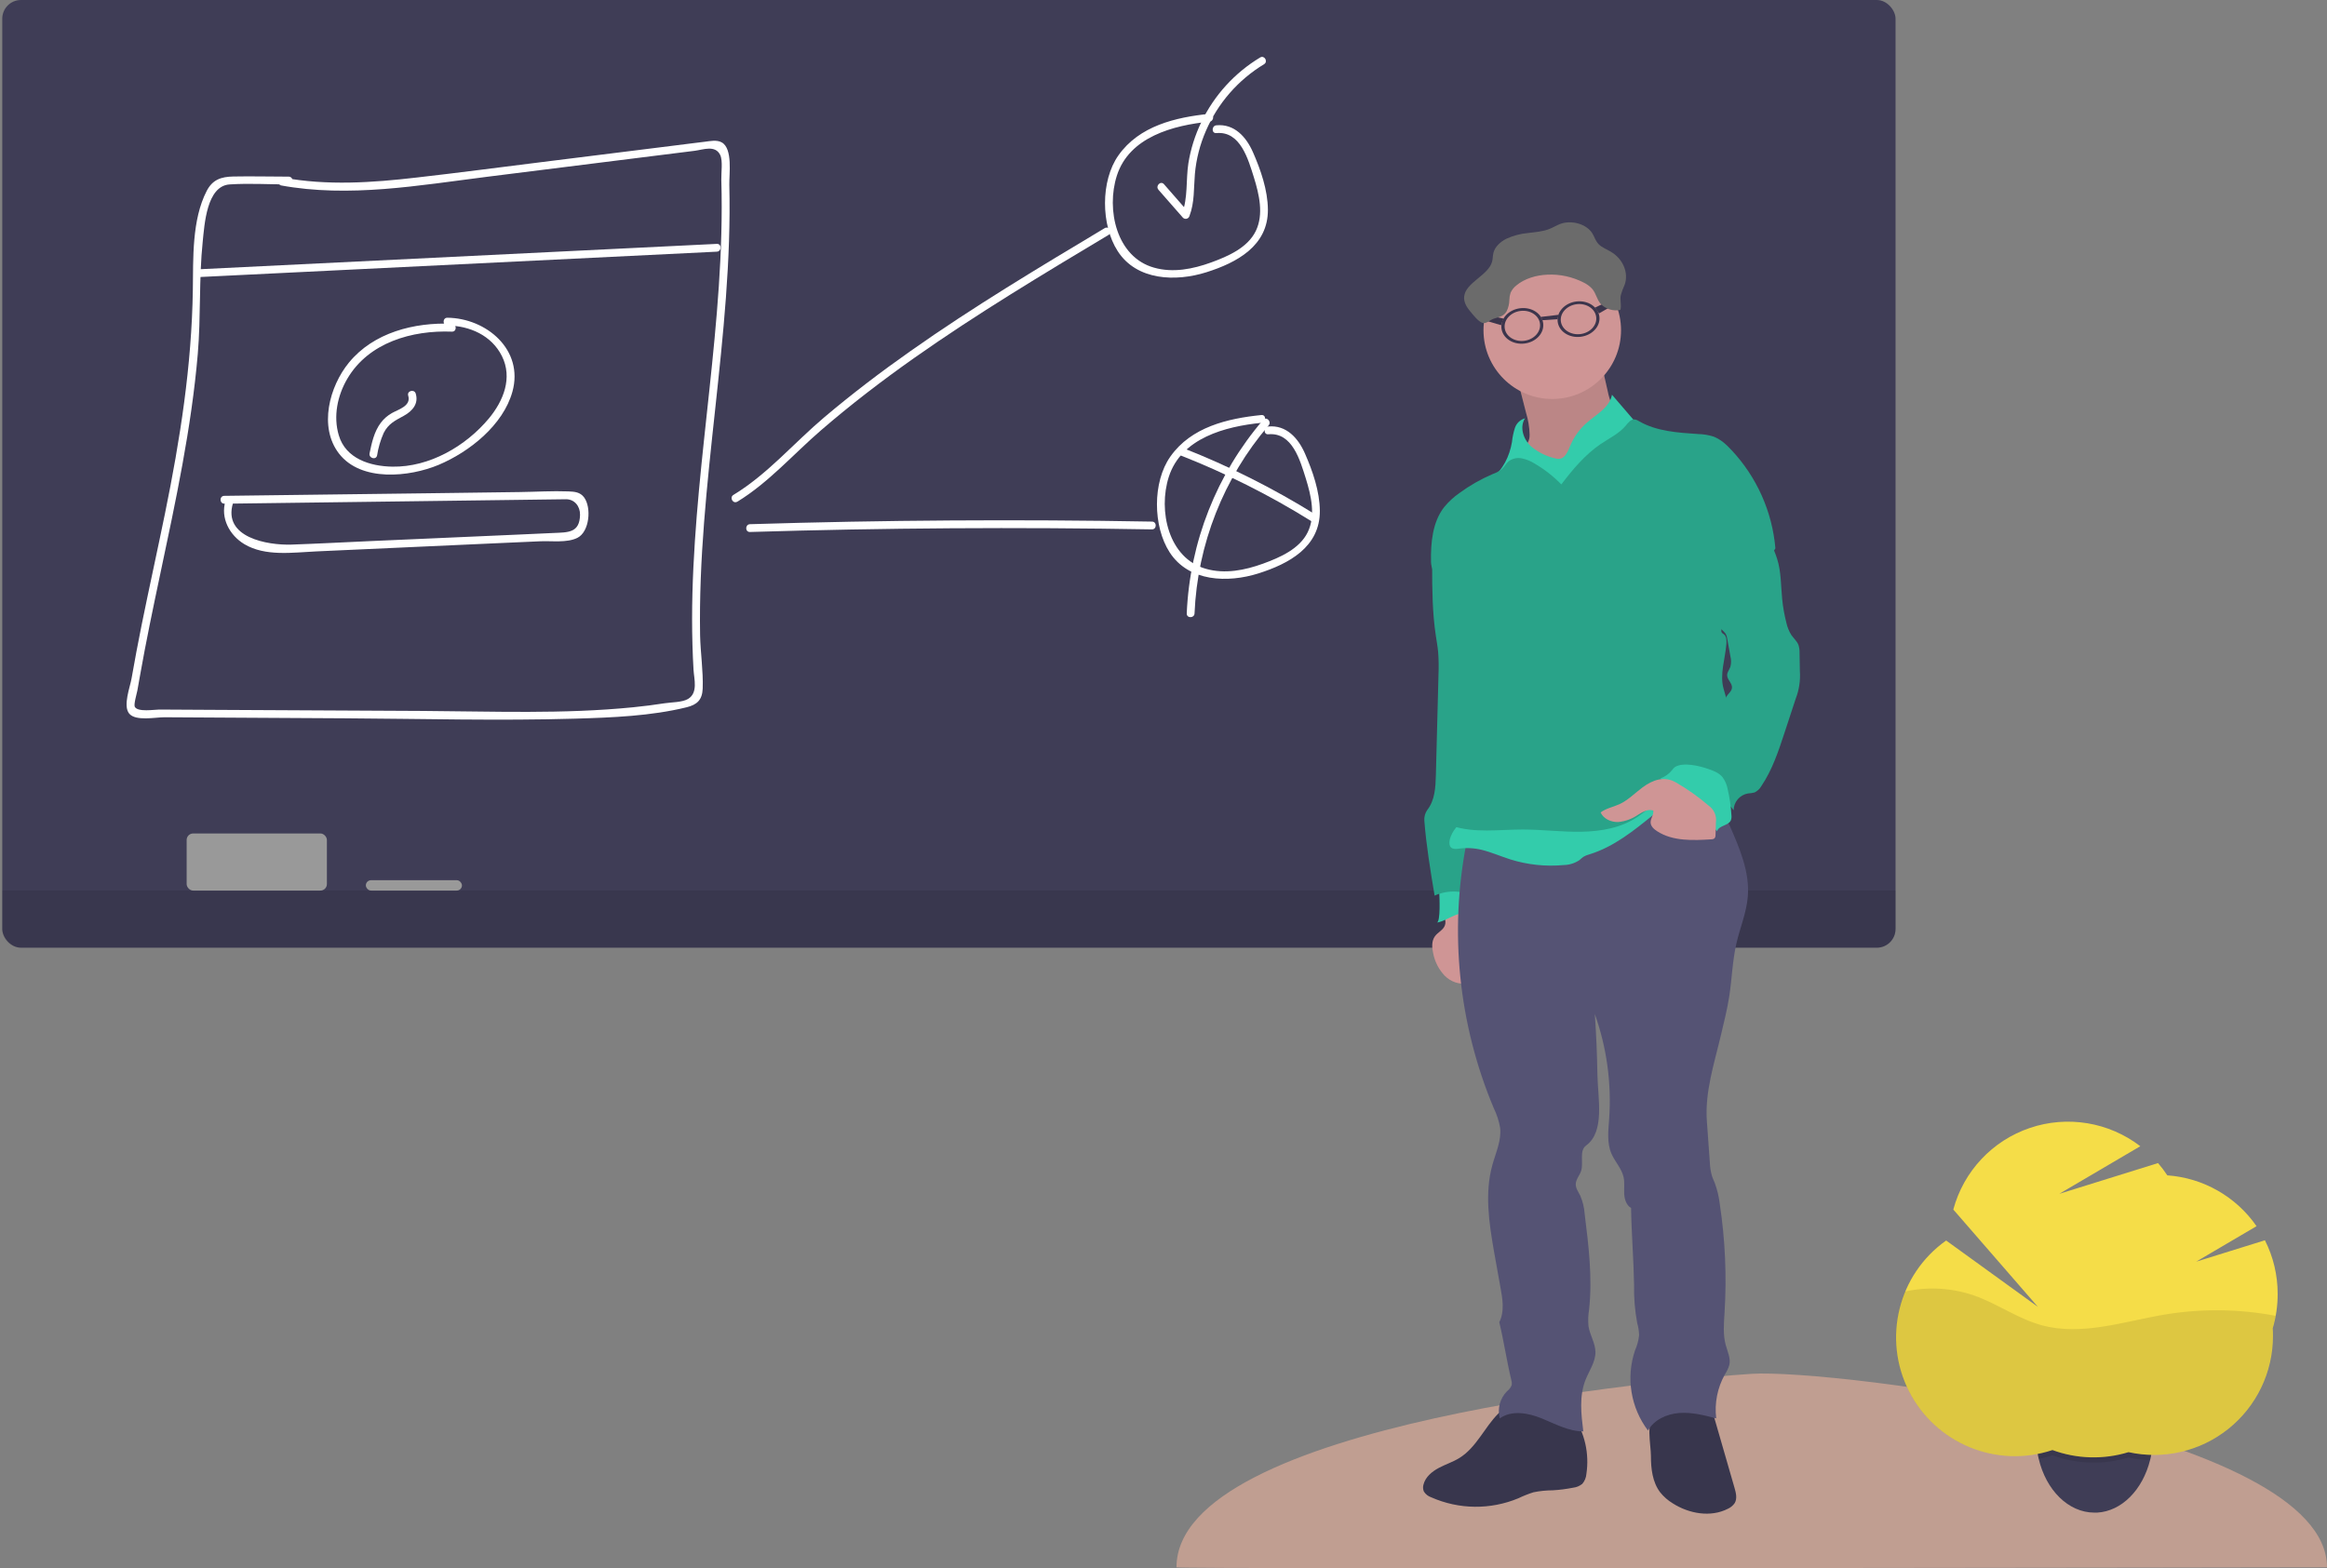 <svg xmlns="http://www.w3.org/2000/svg" width="896" height="604" viewBox="0 0 896 604">
  <rect x="0" y="0" width="896" height="604" fill="#808080" stroke="none"/>
  <g fill="none" transform="translate(.87)">
    <path fill="#FFBCA3" d="M895.13,603.648 C895.13,550.819 704.339,527.123 673.632,529.116 C642.924,531.108 452.13,548.054 452.13,603.648 C452.13,604.44 895.13,603.648 895.13,603.648 Z" opacity=".5"/>
    <path fill="#3F3D56" d="M828.131,553.153 C828.139,555.761 827.87,558.362 827.331,560.913 C827.231,561.393 827.121,561.913 827.011,562.323 C824.171,573.713 816.161,582.043 806.601,582.573 C806.281,582.573 805.961,582.573 805.601,582.573 C795.491,582.573 786.941,573.853 784.121,561.843 C784.041,561.523 783.971,561.203 783.901,560.843 C783.362,558.292 783.094,555.691 783.101,553.083 C783.101,536.813 793.171,523.633 805.601,523.633 C818.031,523.633 828.131,536.913 828.131,553.153 Z"/>
    <path fill="#000" d="M828.131,553.153 C828.139,555.761 827.87,558.362 827.331,560.913 C827.231,561.393 827.121,561.913 827.011,562.323 C826.671,562.323 826.341,562.323 826.011,562.323 C823.535,562.19 821.073,561.855 818.651,561.323 C816.505,561.986 814.312,562.488 812.091,562.823 C810.388,563.079 808.672,563.24 806.951,563.303 L805.211,563.303 C803.151,563.303 801.093,563.166 799.051,562.893 C795.749,562.452 792.506,561.647 789.381,560.493 C787.67,561.063 785.927,561.53 784.161,561.893 C784.081,561.573 784.011,561.253 783.941,560.893 C783.402,558.342 783.134,555.741 783.141,553.133 C783.141,536.863 793.211,523.683 805.641,523.683 C818.071,523.683 828.131,536.913 828.131,553.153 Z" opacity=".1"/>
    <path fill="#F5DD48" d="M876.132,498.293 C876.141,491.133 874.462,484.072 871.231,477.683 L844.771,485.913 L868.001,472.253 C860.108,460.855 847.47,453.654 833.641,452.673 C832.554,451.024 831.362,449.447 830.071,447.953 L792.071,459.783 L823.241,441.453 C811.132,432.16 795.184,429.521 780.727,434.418 C766.27,439.315 755.209,451.103 751.241,465.843 L783.791,503.313 L748.481,477.773 C729.994,490.885 723.897,515.558 734.149,535.771 C744.401,555.985 767.91,565.642 789.411,558.473 C798.821,561.932 809.104,562.217 818.691,559.283 C832.228,562.262 846.386,558.948 857.194,550.27 C868.002,541.592 874.296,528.484 874.311,514.623 C874.311,513.623 874.311,512.623 874.211,511.623 C875.507,507.299 876.154,502.807 876.132,498.293 L876.132,498.293 Z"/>
    <path fill="#000" d="M875.341,506.773 C861.367,504.124 847.038,503.942 833.001,506.233 C817.111,508.863 800.871,514.643 785.331,510.423 C776.211,507.943 768.331,502.203 759.421,499.013 C750.824,496.014 741.564,495.46 732.671,497.413 C725.75,513.97 729.146,533.045 741.356,546.196 C753.566,559.347 772.336,564.148 789.361,558.473 C798.771,561.932 809.054,562.217 818.641,559.283 C832.178,562.262 846.336,558.948 857.144,550.27 C867.952,541.592 874.246,528.484 874.261,514.623 C874.261,513.623 874.261,512.623 874.161,511.623 C874.643,510.029 875.037,508.41 875.341,506.773 Z" opacity=".1"/>
    <rect width="729" height="365" fill="#3F3D56" rx="7.21"/>
    <path fill="#000" d="M0,343 L729,343 L729,357.79 C729,361.772 725.772,365 721.79,365 L7.21,365 C3.228,365 0,361.772 0,357.79 L0,343 Z" opacity=".1"/>
    <rect width="54" height="22" x="71" y="321" fill="#999" rx="2.5"/>
    <rect width="37" height="4" x="140" y="339" fill="#999" rx="2"/>
    <path fill="#FFF" d="M107.15,71.38 C133.54,76.25 160.46,71.38 186.74,68.08 L266.61,58.08 C269.84,57.67 274.54,55.74 276.44,59.69 C277.51,61.9 276.79,66.69 276.87,69.23 C277.08,76.23 277.06,83.23 276.87,90.23 C276.51,103.61 275.53,116.96 274.28,130.28 C271.85,156.35 268.41,182.28 266.69,208.45 C265.81,221.77 265.37,235.13 265.76,248.45 C265.85,251.63 265.98,254.81 266.17,257.98 C266.38,261.53 267.97,266.8 264.1,269.17 C261.89,270.53 257.54,270.46 255.01,270.86 C251.01,271.49 247.01,271.99 242.93,272.4 C216.04,275.09 188.8,273.97 161.81,273.81 L80.31,273.39 L60.43,273.28 C58.63,273.28 52.14,274.36 51.03,272.22 C50.56,271.31 51.81,267.05 52.03,265.91 C52.337,264.03 52.67,262.153 53.03,260.28 C55.35,247.13 58.09,234.06 60.85,221 C66.78,193 72.85,164.86 75.29,136.26 C76.5,121.91 75.7,107.43 77.18,93.11 C77.87,86.46 78.69,71.62 87.54,71.03 C95.04,70.53 102.76,71.03 110.28,71.03 C111.108,71.03 111.78,70.358 111.78,69.53 C111.78,68.702 111.108,68.03 110.28,68.03 C103.18,68.03 96.07,67.84 88.97,67.98 C84.25,68.07 80.97,69.19 78.72,73.53 C72.97,84.67 73.56,99.53 73.38,111.69 C72.95,140.8 68.48,169.29 62.66,197.76 C59.73,212.09 56.57,226.37 53.66,240.71 C52.29,247.56 50.98,254.43 49.78,261.32 C49.22,264.6 46.39,271.83 48.88,274.84 C51.37,277.85 59.03,276.23 62.46,276.25 L86.32,276.39 L132.04,276.65 C161.58,276.82 191.22,277.65 220.75,276.78 C234.85,276.36 249.75,275.78 263.48,272.41 C267.57,271.41 269.54,269.53 269.7,265.17 C269.94,258.41 268.84,251.44 268.7,244.65 C267.7,186.55 281.35,129.26 279.95,71.14 C279.86,67.19 281.35,57.23 277.03,54.84 C275.09,53.76 272.57,54.35 270.53,54.59 C266.63,55.04 262.74,55.59 258.84,56.05 L208.19,62.37 C192,64.37 175.82,66.53 159.6,68.37 C142.43,70.37 125.09,71.56 107.98,68.37 C106.09,68.02 105.28,70.91 107.18,71.26 L107.15,71.38 Z"/>
    <path fill="#FFF" d="M75.31 106.73L275.13 96.93C277.06 96.83 277.07 93.83 275.13 93.93L75.31 103.73C73.39 103.82 73.38 106.82 75.31 106.73zM173.09 124.68C158.62 124.12 142.99 128.03 133.46 139.68 126 148.79 121.75 164.42 129.65 174.68 138.14 185.68 156.76 183.74 167.99 179.05 179.87 174.05 192.87 163.74 196.44 150.84 200.89 134.73 186.44 122.55 171.39 122.37 169.46 122.37 169.46 125.37 171.39 125.37 179.97 125.47 188.39 129.15 192.39 137.14 196.58 145.56 192.97 154.4 187.39 161.14 178.45 171.87 164.47 179.96 150.23 179.73 141.68 179.6 132.23 176.67 129.58 167.65 127.4 160.34 129.06 152.35 132.86 145.87 141.08 131.87 157.81 127.13 173.15 127.73 175.08 127.8 175.08 124.8 173.15 124.73L173.09 124.68z"/>
    <path fill="#FFF" d="M156.31 152.38C157.54 156.38 152.46 157.7 150.05 159.08 148.359 160.028 146.884 161.319 145.72 162.87 143.2 166.25 142.26 170.55 141.43 174.6 141.05 176.49 143.94 177.29 144.33 175.4 144.787 172.424 145.638 169.522 146.86 166.77 148.66 163.19 151.24 161.99 154.6 160.15 157.96 158.31 160.39 155.46 159.2 151.58 158.64 149.74 155.74 150.53 156.31 152.38L156.31 152.38zM283.08 193.2C295.08 185.86 304.62 174.91 315.22 165.75 326.72 155.82 338.79 146.57 351.22 137.81 375.36 120.81 400.71 105.6 426.04 90.43 426.722 89.998 426.941 89.104 426.534 88.407 426.127 87.709 425.242 87.459 424.53 87.84 399.2 103.01 373.84 118.19 349.7 135.22 338.31 143.22 327.19 151.7 316.53 160.7 304.93 170.5 294.6 182.7 281.53 190.61 279.88 191.61 281.39 194.21 283.04 193.2L283.08 193.2z"/>
    <path fill="#FFF" d="M464.77 43.85C451.77 45.17 437.77 48.48 429.77 59.85 422.86 69.63 423.01 86.69 429.5 96.73 436.87 108.14 451.93 108.55 463.63 104.86 475.33 101.17 487.44 94.7 487.33 80.72 487.27 73.22 484.56 65.41 481.57 58.61 478.99 52.74 474.42 47.61 467.5 48.26 465.59 48.44 465.57 51.44 467.5 51.26 476.77 50.4 479.75 61.41 481.95 68.36 483.95 74.85 485.8 82.53 482.66 88.98 479.52 95.43 471.95 98.72 465.48 101.08 458.48 103.62 450.79 105.17 443.48 103.08 429 99.03 425 80.68 429.17 67.66 433.97 52.66 450.97 48.25 464.82 46.85 466.72 46.66 466.74 43.66 464.82 43.85L464.77 43.85zM484.77 159.85C471.77 161.17 457.77 164.48 449.77 175.85 442.86 185.63 443.01 202.69 449.5 212.73 456.87 224.14 471.93 224.55 483.63 220.86 495.33 217.17 507.44 210.7 507.33 196.72 507.27 189.22 504.56 181.41 501.57 174.61 498.99 168.74 494.42 163.61 487.5 164.26 485.59 164.44 485.57 167.44 487.5 167.26 496.77 166.4 499.75 177.41 501.95 184.36 503.95 190.85 505.8 198.53 502.66 204.98 499.52 211.43 491.95 214.72 485.48 217.08 478.48 219.62 470.79 221.17 463.48 219.08 449 215.03 445 196.68 449.17 183.66 453.97 168.66 470.97 164.25 484.82 162.85 486.72 162.66 486.74 159.66 484.82 159.85L484.77 159.85z"/>
    <path fill="#FFF" d="M445.16 73.06L454.63 83.86C455.011 84.228 455.558 84.369 456.069 84.232 456.581 84.095 456.984 83.699 457.13 83.19 459.13 77.93 458.75 72.48 459.22 66.95 459.738 61.234 461.173 55.639 463.47 50.38 468.084 39.712 475.906 30.747 485.85 24.73 487.5 23.73 485.99 21.13 484.34 22.14 474.535 28.044 466.669 36.685 461.71 47 459.282 52.019 457.598 57.365 456.71 62.87 455.71 69.36 456.62 76.16 454.22 82.39L456.73 81.72 447.31 70.94C446.03 69.49 443.92 71.62 445.19 73.06L445.16 73.06zM287.91 204.89C339.49 203.317 391.083 202.983 442.69 203.89 444.62 203.89 444.62 200.89 442.69 200.89 391.097 199.97 339.503 200.303 287.91 201.89 285.98 201.95 285.97 204.95 287.91 204.89zM453.47 175.31C471.103 182.23 488.064 190.753 504.14 200.77 505.78 201.77 507.29 199.2 505.65 198.18 489.362 188.039 472.176 179.416 454.31 172.42 452.52 171.71 451.74 174.61 453.52 175.31L453.47 175.31z"/>
    <path fill="#FFF" d="M485.49 161.72C467.61 182.564 457.252 208.812 456.08 236.25 456 238.18 459 238.18 459.08 236.25 460.216 209.6 470.262 184.102 487.61 163.84 488.86 162.38 486.75 160.25 485.49 161.72zM85.54 194L197.31 192.54 210.16 192.37C212.47 192.37 214.78 192.29 217.09 192.28 220.34 192.28 222.53 194.98 222.47 198.28 222.32 205.28 217.92 205.03 212.16 205.28L198.27 205.91 141.71 208.4C131.58 208.85 121.44 209.4 111.31 209.75 102.17 210.03 84.79 207.05 88.85 193.75 89.41 191.9 86.52 191.11 85.95 192.95 83.95 199.49 87.49 206.13 93.19 209.56 101.28 214.42 111.94 212.77 120.87 212.37L190.31 209.22 207.17 208.47C211.49 208.27 217.5 209.15 221.47 207.14 226.13 204.79 226.95 195.46 224.01 191.53 222.5 189.53 220.38 189.35 218.01 189.26 211.79 189.02 205.46 189.43 199.23 189.51L164.61 189.97 85.5 190.97C83.57 190.97 83.57 193.97 85.5 193.97L85.54 194z"/>
    <g transform="translate(546.13 85)">
      <path fill="#38364D" d="M14.99 476.5C12.47 478.08 9.59 478.97 6.99 480.36 4.39 481.75 1.86 483.84 1.12 486.72.844 487.614.89 488.576 1.25 489.44 1.897 490.483 2.887 491.268 4.05 491.66 14.725 496.401 26.881 496.538 37.66 492.04 39.537 491.138 41.475 490.369 43.46 489.74 45.905 489.241 48.394 488.987 50.89 488.98 53.513 488.827 56.123 488.493 58.7 487.98 59.996 487.836 61.223 487.326 62.24 486.51 63.168 485.441 63.725 484.101 63.83 482.69 65.013 474.899 63.229 466.948 58.83 460.41 58.276 459.494 57.533 458.706 56.65 458.1 55.574 457.544 54.39 457.226 53.18 457.17 48.18 456.56 42.94 455.44 37.89 455.32 34.27 455.24 32.45 456.96 29.89 459.45 24.6 464.74 21.51 472.43 14.99 476.5zM88.68 475.76C88.68 480.66 89.27 485.85 92.24 489.76 93.598 491.451 95.243 492.889 97.1 494.01 103.38 498.01 111.7 499.48 118.32 496.09 119.389 495.61 120.304 494.841 120.96 493.87 121.96 492.13 121.43 489.96 120.87 488.04L111.29 454.84C105.1 455.79 96 456.46 90.5 459.6 86.51 461.87 88.68 471.38 88.68 475.76z"/>
      <path fill="#CF9595" d="M9.37,271.33 C8.79,273.16 6.69,274.01 5.54,275.55 C4.19,277.36 4.33,279.87 4.82,282.07 C5.425,285.314 6.949,288.316 9.21,290.72 C11.538,293.136 14.892,294.276 18.21,293.78 C21.43,293.17 24.21,290.32 24.32,287.05 C24.262,285.563 23.944,284.097 23.38,282.72 L16.56,263 C16.504,262.718 16.329,262.474 16.08,262.33 C15.823,262.273 15.553,262.319 15.33,262.46 C13.72,263.22 10.49,264.02 9.55,265.69 C8.61,267.36 10.05,269.52 9.37,271.33 Z"/>
      <path fill="#33CCAB" d="M6.18,270.34 C8.67,269.95 10.85,268.49 13.18,267.53 C15.51,266.57 18.43,266.2 20.39,267.8 C20.95,268.26 21.49,268.89 22.22,268.88 C21.227,263.99 19.725,259.218 17.74,254.64 C17.67,254.421 17.534,254.228 17.35,254.09 C17.077,253.979 16.773,253.979 16.5,254.09 L9.77,255.85 C7.28,256.5 6.99,256.3 7.18,258.75 C7.23,259.84 7.79,270.34 6.18,270.34 Z"/>
      <path fill="#29A389" d="M5.44,127.94 C4.44,129.48 4.44,131.4 4.44,133.21 C4.44,142.06 4.53,150.96 5.84,159.72 C6.15,161.82 6.54,163.92 6.74,166.04 C6.967,168.991 7.013,171.953 6.88,174.91 L5.88,213.41 C5.76,218.12 5.52,223.18 2.61,226.88 C1.728,228.12 1.313,229.633 1.44,231.15 C2.2,240.81 3.8,250.39 5.39,259.94 C10.583,257.598 16.584,257.884 21.53,260.71 C26.575,244.846 29.366,228.351 29.82,211.71 C30.05,203.52 29.7,195.28 30.96,187.19 C33.07,173.57 32.21,159.6 30.66,145.9 C30.17,141.56 29.13,137.09 26.35,133.73 C23.718,130.79 20.213,128.771 16.35,127.97 C12.65,127 9.34,128 5.44,127.94 Z"/>
      <path fill="#555374" d="M17.66,239.59 C10.953,273.959 14.615,309.547 28.18,341.83 C29.352,344.22 30.174,346.766 30.62,349.39 C31.17,354.29 28.91,359 27.62,363.74 C24.62,374.52 26.35,386 28.27,397.03 C29.07,401.63 29.893,406.227 30.74,410.82 C31.57,415.3 32.37,420.17 30.29,424.23 C32.08,431.69 33.14,439.08 34.93,446.54 C35.12,447.13 35.178,447.755 35.1,448.37 C34.739,449.346 34.104,450.197 33.27,450.82 C30.556,453.572 29.495,457.552 30.48,461.29 C35.05,458.01 41.42,459.16 46.64,461.29 C51.86,463.42 57,466.29 62.64,466.29 C61.82,459.67 61.03,452.72 63.47,446.51 C64.89,442.91 67.39,439.51 67.32,435.66 C67.25,432.21 65.14,429.13 64.63,425.72 C64.44,423.598 64.521,421.461 64.87,419.36 C66.21,407.12 64.69,394.76 63.17,382.54 C62.998,380.13 62.431,377.765 61.49,375.54 C60.78,374.1 59.72,372.72 59.74,371.11 C59.74,369.24 61.25,367.72 61.81,365.94 C62.81,362.66 60.97,358.2 63.74,356.17 C71.04,350.81 68.24,338.01 68.08,328.96 C67.953,321.153 67.62,313.353 67.08,305.56 C71.676,318.484 73.555,332.217 72.6,345.9 C72.28,350.38 71.69,355.09 73.44,359.23 C74.78,362.41 77.44,365.03 78.16,368.4 C78.61,370.48 78.29,372.63 78.39,374.75 C78.49,376.87 79.21,379.18 81.04,380.25 C81.18,389.89 82.04,400.2 82.19,409.84 C82.093,414.768 82.495,419.693 83.39,424.54 C83.839,426.082 84.088,427.675 84.13,429.28 C83.904,431.293 83.372,433.259 82.55,435.11 C79.011,445.587 80.883,457.137 87.55,465.96 C89.91,461.77 94.83,459.55 99.63,459.2 C104.43,458.85 109.17,460.06 113.82,461.28 C113.109,455.437 114.272,449.52 117.14,444.38 C117.909,443.222 118.499,441.954 118.89,440.62 C119.43,438.08 118.17,435.55 117.49,433.04 C116.38,429.04 116.77,424.73 117.03,420.55 C117.903,406.551 117.282,392.498 115.18,378.63 C114.855,375.898 114.214,373.214 113.27,370.63 C112.91,369.71 112.47,368.83 112.17,367.9 C111.698,366.232 111.429,364.513 111.37,362.78 L110.22,346.78 C109.41,335.57 113.09,324.5 115.66,313.56 C116.81,308.66 118.06,303.77 118.83,298.79 C119.88,292.01 120.05,285.08 121.59,278.39 C122.97,272.39 125.46,266.54 125.98,260.39 C126.78,250.86 122.82,241.65 118.98,232.91 C117.38,229.31 111.33,229.67 107.44,229.03 C79.85,224.5 50.79,224.47 24.77,234.68 C22.079,235.795 19.656,237.468 17.66,239.59 Z"/>
      <path fill="#CF9595" d="M37.55,62.1 L40.61,74 C41.442,76.729 41.903,79.558 41.98,82.41 C42.012,83.45 41.781,84.482 41.31,85.41 C40.806,86.172 40.161,86.831 39.41,87.35 C37.32,88.94 35.87,92.65 33.48,93.75 C34.71,95.89 36.41,94.5 38.63,95.57 C42.54,97.47 46.12,100.2 50.36,101.14 C54.36,102.02 58.56,101.19 62.53,100.14 C68.16,98.61 73.76,96.5 78.29,92.81 C82.82,89.12 85.4,85.86 85.38,80.03 C80.38,80.62 75.93,75.57 73.72,71.03 C72.954,69.304 72.39,67.496 72.04,65.64 L69.36,53.85 C66.44,54.49 64.06,56.58 61.27,57.67 C58.48,58.76 55.18,58.86 52.08,59 C46.577,59.25 41.105,59.959 35.72,61.12 C34.98,61.27 34.05,61.74 34.23,62.46"/>
      <path fill="#000" d="M37.55,62.1 L40.61,74 C41.442,76.729 41.903,79.558 41.98,82.41 C42.012,83.45 41.781,84.482 41.31,85.41 C40.806,86.172 40.161,86.831 39.41,87.35 C37.32,88.94 35.87,92.65 33.48,93.75 C34.71,95.89 36.41,94.5 38.63,95.57 C42.54,97.47 46.12,100.2 50.36,101.14 C54.36,102.02 58.56,101.19 62.53,100.14 C68.16,98.61 73.76,96.5 78.29,92.81 C82.82,89.12 85.4,85.86 85.38,80.03 C80.38,80.62 75.93,75.57 73.72,71.03 C72.954,69.304 72.39,67.496 72.04,65.64 L69.36,53.85 C66.44,54.49 64.06,56.58 61.27,57.67 C58.48,58.76 55.18,58.86 52.08,59 C46.577,59.25 41.105,59.959 35.72,61.12 C34.98,61.27 34.05,61.74 34.23,62.46" opacity=".1"/>
      <circle cx="50.69" cy="42.18" r="26.48" fill="#CF9595"/>
      <path fill="#33CCAB" d="M57.98 85.83C59.396 82.772 61.44 80.046 63.98 77.83 67.71 74.56 72.81 71.91 73.69 67.03L81.77 76.44C82.209 76.876 82.55 77.401 82.77 77.98 82.976 79.078 82.699 80.211 82.01 81.09 80.01 84.28 76.86 86.56 73.88 88.87 67.05 94.28 60.511 100.048 54.29 106.15 54.016 106.468 53.649 106.692 53.24 106.79 52.854 106.801 52.473 106.692 52.15 106.48 46.783 103.662 42.033 99.8 38.18 95.12 37.89 94.77 37.53 94.37 37.06 94.4 36.777 94.452 36.515 94.588 36.31 94.79 33.62 96.99 30.68 99.62 27.23 99.28 31.7 96.07 34.23 90.71 35.17 85.28 35.356 83.422 35.738 81.588 36.31 79.81 36.912 78.004 38.374 76.616 40.21 76.11 38.03 79.44 39.52 84.16 42.45 86.85 45.297 89.266 48.71 90.921 52.37 91.66 55.77 92.3 56.77 88.45 57.98 85.83zM23.53 242.31C27.3 243.24 30.87 244.82 34.53 245.99 41.201 248.079 48.221 248.817 55.18 248.16 57.322 248.113 59.405 247.45 61.18 246.25 61.65 245.87 62.08 245.42 62.58 245.07 63.416 244.568 64.323 244.194 65.27 243.96 74.44 241.09 82.12 234.9 89.57 228.84 89.81 228.64 90.08 228.39 90.06 228.07 90.026 227.852 89.92 227.652 89.76 227.5L85.84 223C75.56 224.75 65.03 224.09 54.6 223.83 52.459 223.735 50.313 223.792 48.18 224 46.12 224.24 44.09 224.76 42.06 225.2 34.35 226.88 26.47 227.52 18.66 228.62 18.114 228.66 17.584 228.824 17.11 229.1 16.781 229.355 16.5 229.666 16.28 230.02L13.54 233.87C12.476 235.165 11.693 236.667 11.24 238.28 10.6 241.28 11.94 242.28 14.49 241.89 17.502 241.449 20.571 241.592 23.53 242.31L23.53 242.31z"/>
      <path fill="#29A389" d="M54.18,101.57 C51.121,98.435 47.653,95.728 43.87,93.52 C42.342,92.549 40.646,91.871 38.87,91.52 C37.061,91.163 35.187,91.624 33.75,92.78 C32.86,93.57 32.3,94.67 31.44,95.5 C30.358,96.409 29.117,97.111 27.78,97.57 C23.228,99.515 18.913,101.974 14.92,104.9 C12.743,106.423 10.782,108.232 9.09,110.28 C4.56,116.08 3.88,123.97 4,131.33 C4.09,136.45 9,140.25 12.38,144.08 C15.55,147.849 18.419,151.861 20.96,156.08 C22.78,158.96 24.68,162.08 24.45,165.51 C24.26,168.32 22.62,170.96 22.88,173.76 C22.97,174.76 23.29,175.68 23.38,176.65 C23.56,178.65 22.77,180.65 22.57,182.65 C22.3,185.48 23.22,188.29 23.27,191.14 C23.233,193.091 22.985,195.032 22.53,196.93 C20.61,206.07 18.2,215.26 18.69,224.59 L13.15,225.59 C14.214,226.633 14.718,228.121 14.507,229.596 C14.296,231.071 13.394,232.358 12.08,233.06 C20.73,235.95 30.08,234.49 39.25,234.48 C46.84,234.48 54.4,235.48 61.98,235.34 C69.56,235.2 77.38,233.83 83.63,229.54 C85.33,228.38 86.89,227.02 88.68,226.01 C91.078,224.768 93.661,223.923 96.33,223.51 C101.273,222.567 106.298,222.118 111.33,222.17 C113.79,222.17 116.47,222.27 118.43,220.79 C120.59,219.15 121.14,216.18 121.43,213.49 C121.72,210.65 121.9,207.8 121.95,204.95 C122.034,202.731 121.917,200.508 121.6,198.31 C121.3,196.703 120.909,195.113 120.43,193.55 L116.66,180.27 C115.1,174.79 117.27,168.78 117.73,163.1 C117.84,161.76 117.86,160.2 116.83,159.34 C116.46,159.03 115.95,158.82 115.83,158.34 C115.721,157.879 115.808,157.394 116.07,157 C118.07,153 121.07,149.47 123.81,145.86 C128.412,139.528 132.684,132.962 136.61,126.19 C135.381,112.018 129.413,98.674 119.67,88.31 C117.67,86.14 115.38,84.06 112.58,83.08 C110.75,82.521 108.853,82.215 106.94,82.17 C99.1,81.64 90.94,81.17 84.11,77.23 C83.62,76.89 83.065,76.656 82.48,76.54 C80.97,76.37 79.87,77.86 78.89,79.04 C76.37,82.04 72.66,83.76 69.4,85.97 C63.32,90.1 58.57,95.78 54.18,101.57 Z"/>
      <path fill="#29A389" d="M137.29,130.28 C138.85,135.22 138.7,140.5 139.21,145.65 C139.512,148.758 140.057,151.837 140.84,154.86 C141.197,156.521 141.84,158.108 142.74,159.55 C143.64,160.87 144.93,161.94 145.5,163.43 C145.812,164.439 145.95,165.494 145.91,166.55 L146.03,173.45 C146.287,177.106 145.73,180.774 144.4,184.19 L140.09,197.3 C137.76,204.4 135.37,211.61 131.17,217.79 C130.578,218.836 129.682,219.677 128.6,220.2 C127.753,220.424 126.885,220.558 126.01,220.6 C122.865,221.161 120.562,223.876 120.52,227.07 C119.519,225.608 118.27,224.332 116.83,223.3 L108.06,216.3 C105.06,213.86 101.93,211.38 98.29,209.97 C108.292,206.846 115.513,198.12 116.71,187.71 C116.707,186.193 117.049,184.695 117.71,183.33 C118.44,182.15 119.79,181.25 119.89,179.86 C120.01,178.11 118.03,176.79 118.03,175.04 C118.03,173.88 118.89,172.92 119.27,171.83 C119.625,170.483 119.625,169.067 119.27,167.72 L118.06,161 C117.989,160.327 117.785,159.674 117.46,159.08 C117.007,158.51 116.505,157.982 115.96,157.5 C113.88,155.17 114.8,151.5 115.96,148.63 C118.624,142.259 122.056,136.238 126.18,130.7 C127.648,128.84 129.007,126.897 130.25,124.88 C131.31,123.04 131.55,120.49 132.67,118.88 C134.11,122.66 136.06,126.39 137.29,130.28 Z"/>
      <path fill="#33CCAB" d="M97.98,210.38 C97.534,210.711 97.148,211.117 96.84,211.58 C95.662,213.059 94.092,214.178 92.31,214.81 C93.31,215.53 94.22,216.24 95.16,216.97 C102.115,222.341 108.484,228.432 114.16,235.14 C114.79,232.89 118.56,233.05 119.48,230.9 C119.697,230.285 119.765,229.627 119.68,228.98 C119.489,225.611 119.007,222.266 118.24,218.98 C117.937,217.288 117.253,215.688 116.24,214.3 C114.84,212.61 112.66,211.8 110.58,211.1 C107.43,210 101.18,208.45 97.98,210.38 Z"/>
      <path fill="#CF9595" d="M85.48,218.24 C82.48,220.46 79.85,223.24 76.48,224.76 C74.1,225.84 71.39,226.31 69.31,227.92 C70.44,230.41 73.38,231.7 76.11,231.6 C78.842,231.332 81.462,230.371 83.72,228.81 C85.51,227.71 87.61,226.43 89.56,227.2 C89.86,228.72 88.56,230.15 88.56,231.69 C88.56,233.23 89.84,234.35 91.1,235.16 C97.1,239.03 104.82,238.71 111.97,238.26 C112.38,238.275 112.784,238.156 113.12,237.92 C113.433,237.555 113.588,237.08 113.55,236.6 C113.64,235.02 113.68,233.45 113.69,231.87 C114.103,229.269 112.972,226.665 110.79,225.19 C106.91,221.855 102.725,218.892 98.29,216.34 C93.89,213.79 89.43,215.3 85.48,218.24 Z"/>
      <path fill="#3C354C" d="M59.99 31.11C55.55 31.64 52.32 35.11 52.77 38.88 53.22 42.65 57.18 45.25 61.62 44.71 66.06 44.17 69.29 40.71 68.84 36.95 68.39 33.19 64.43 30.58 59.99 31.11zM61.5 43.67C57.74 44.12 54.39 41.91 54 38.73 53.61 35.55 56.36 32.61 60.11 32.16 63.86 31.71 67.22 33.92 67.61 37.1 68 40.28 65.25 43.22 61.5 43.67L61.5 43.67zM38.35 33.71C33.91 34.24 30.68 37.71 31.13 41.47 31.58 45.23 35.54 47.84 39.98 47.31 44.42 46.78 47.65 43.31 47.2 39.54 46.75 35.77 42.79 33.18 38.35 33.71zM39.86 46.26C36.1 46.71 32.75 44.5 32.37 41.33 31.99 38.16 34.72 35.21 38.48 34.75 42.24 34.29 45.59 36.51 45.97 39.69 46.35 42.87 43.61 45.81 39.86 46.26z"/>
      <polygon fill="#3C354C" points="22.28 35.64 31.93 37.7 30.98 40.24 21.88 37.57"/>
      <polygon fill="#3C354C" points="76.07 29.18 67.17 33.47 68.7 35.71 76.91 30.96"/>
      <polygon fill="#3C354C" points="46.31 37.06 53.08 36.25 52.73 37.93 46.92 38.32"/>
      <path fill="#6B6B6B" d="M33.18,34.79 C33.817,33.42 34.158,31.931 34.18,30.42 C34.204,29.516 34.359,28.62 34.64,27.76 C35.132,26.668 35.879,25.711 36.82,24.97 C39.94,22.33 44.41,20.97 48.82,20.78 C53.629,20.559 58.412,21.593 62.7,23.78 C64.01,24.394 65.183,25.264 66.15,26.34 C67.55,28.05 67.85,30.26 69.26,31.95 C71.217,34.036 74.123,34.946 76.92,34.35 C77.41,32.61 76.77,30.77 77.02,28.99 C77.414,27.465 77.946,25.979 78.61,24.55 C80.16,19.98 77.9,14.68 73.24,11.95 C71.61,10.95 69.68,10.3 68.46,8.95 C67.24,7.6 66.95,6.2 66.11,4.85 C63.88,1.28 58.11,-0.39 53.72,1.26 C52.34,1.78 51.12,2.57 49.72,3.13 C47.12,4.2 44.16,4.39 41.3,4.75 C38.481,5.011 35.724,5.734 33.14,6.89 C30.67,8.11 28.6,10.07 28.03,12.41 C27.76,13.49 27.82,14.61 27.55,15.68 C26.17,21.11 17.26,23.75 16.76,29.29 C16.58,31.29 17.67,33.21 19.03,34.84 C19.97,35.95 22.22,38.92 23.81,39.35 C25.4,39.78 26.61,38.27 28.13,37.75 C30.53,37 31.98,36.84 33.18,34.79 Z"/>
    </g>
  </g>
</svg>
